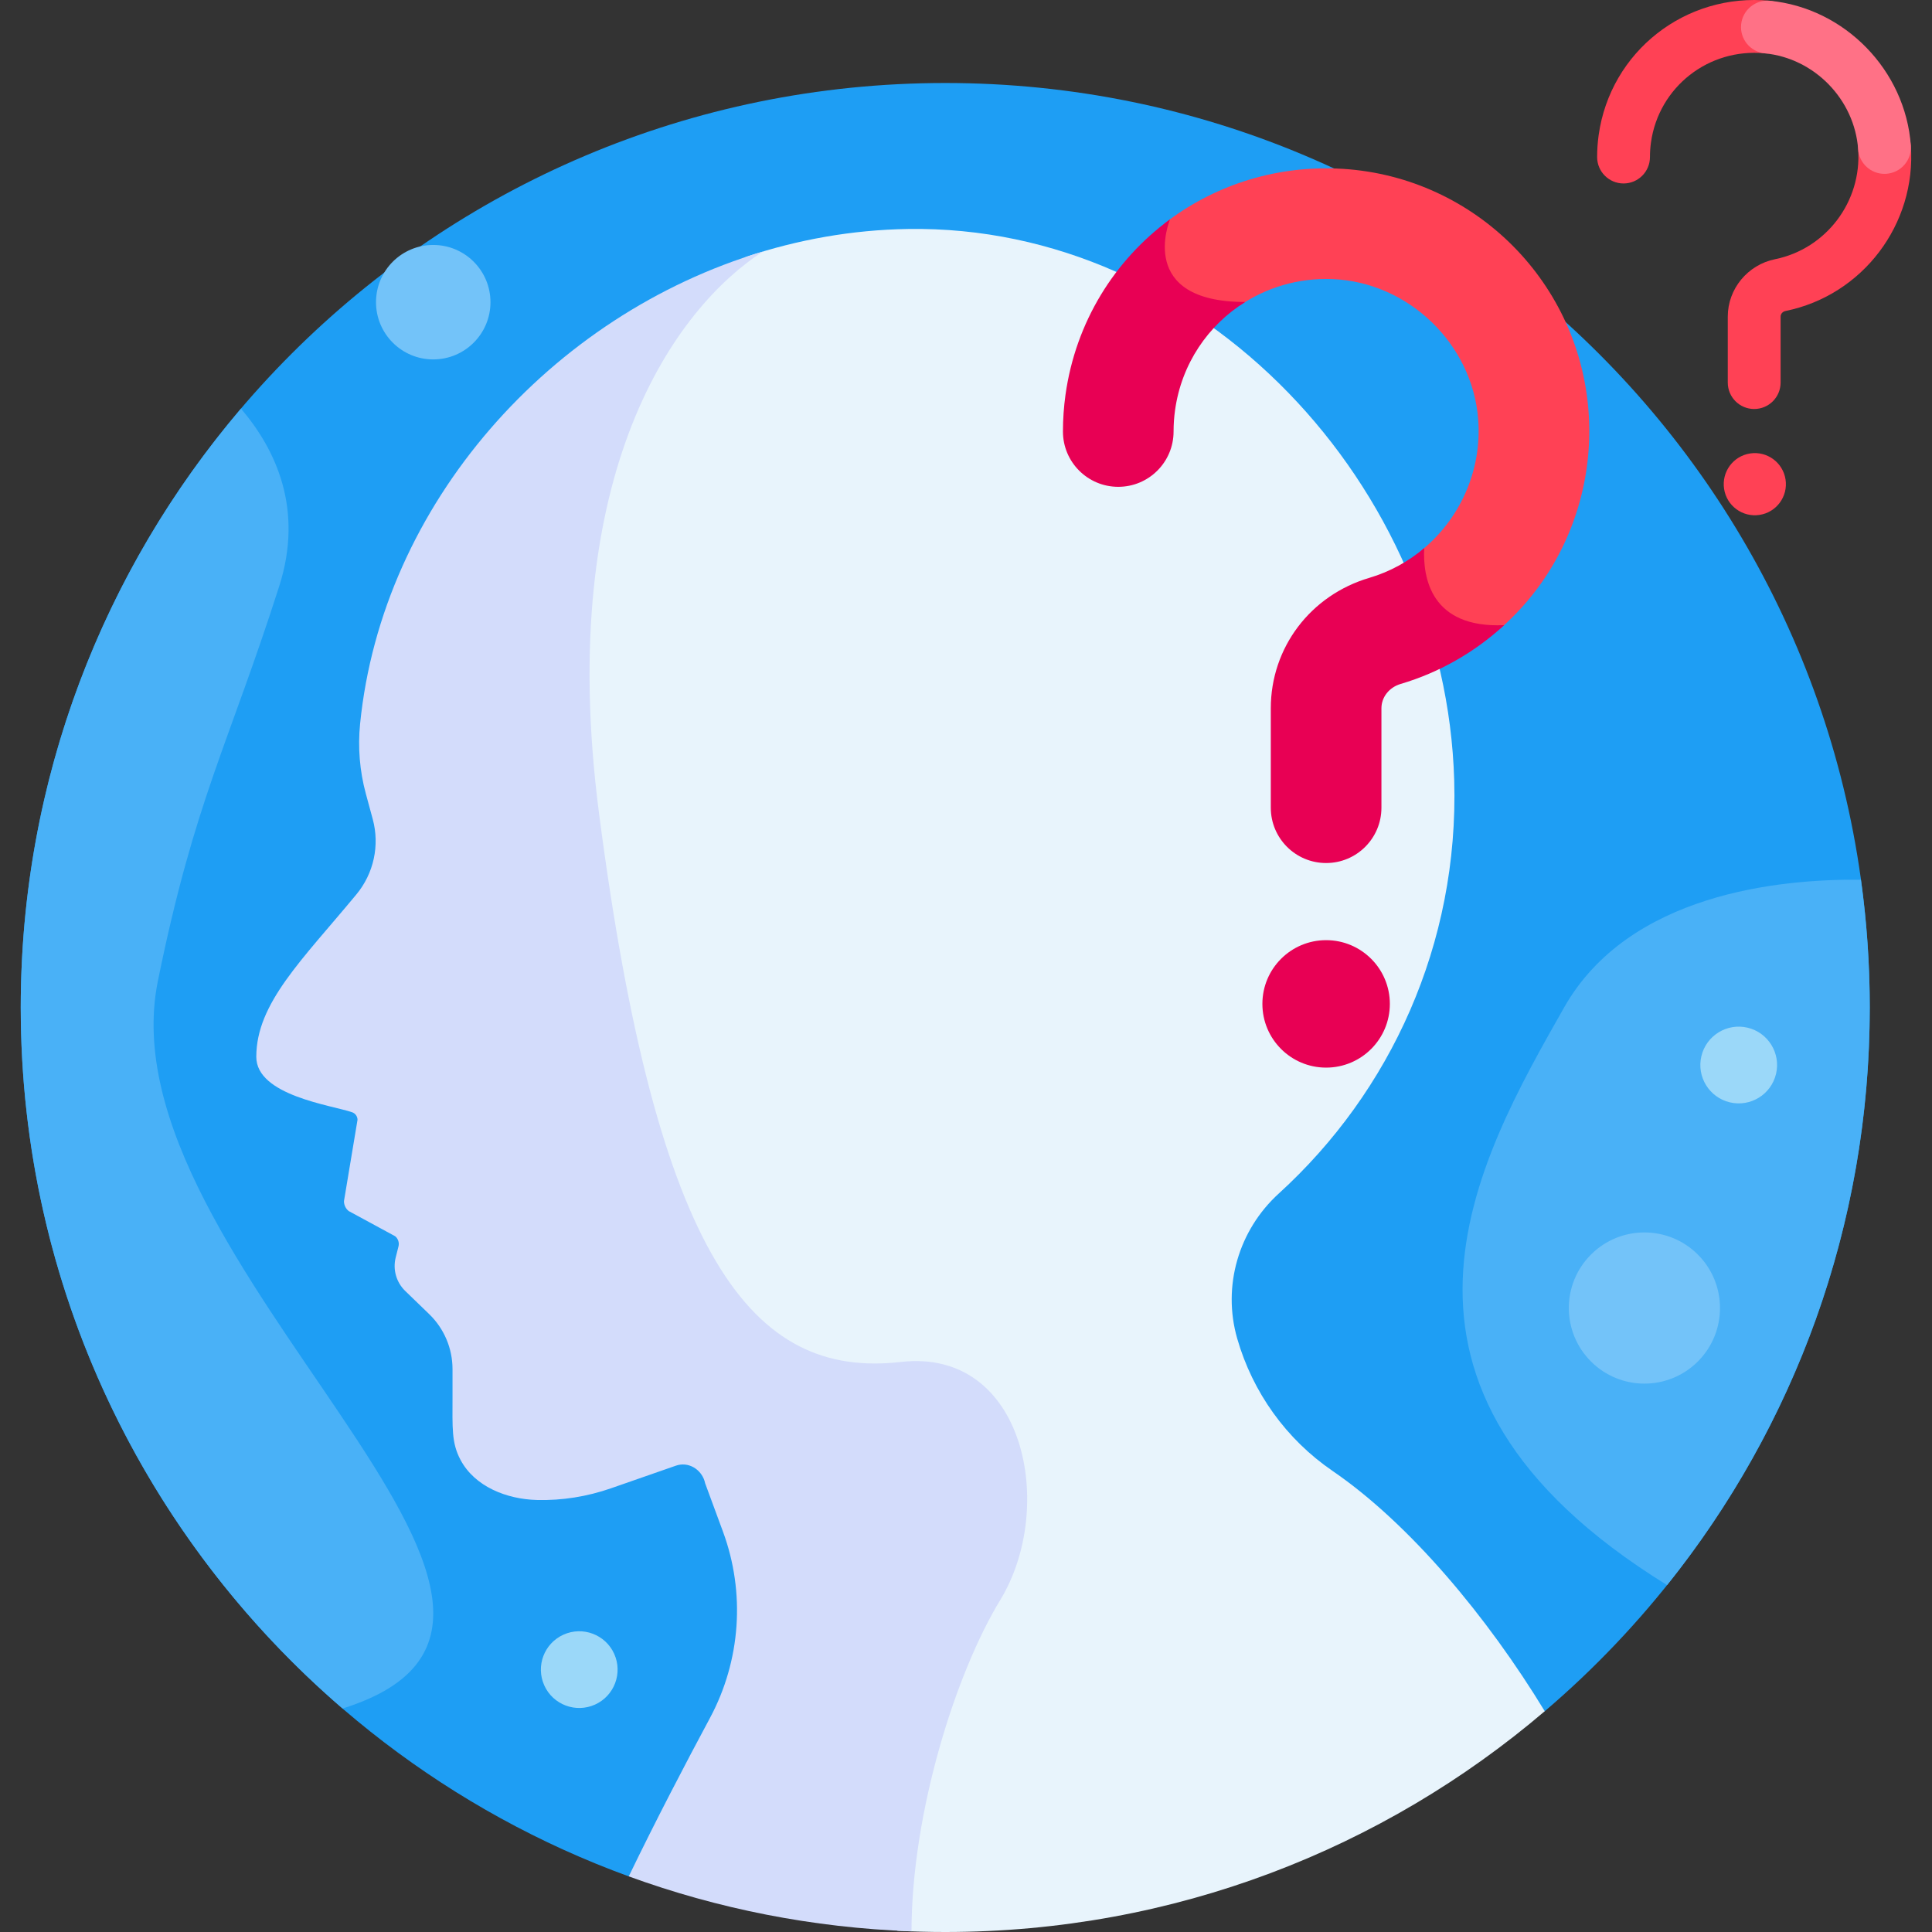 <svg id="Layer_1" enable-background="new 0 0 512 512" height="512" viewBox="0 0 512 512" width="512" xmlns="http://www.w3.org/2000/svg"><rect x="0" y="0" width="512" height="512" fill="#333333" stroke="none"/><g><path d="m409.377 453.49c52.699-44.938 86.127-111.807 86.127-186.493 0-135.311-109.691-245.002-245.002-245.002s-245.003 109.692-245.003 245.003c0 105.849 67.126 196.016 161.13 230.265z" fill="#1e9ef4"/><path d="m353.114 389.789c-12.246-8.377-21.142-20.805-25.242-35.065-3.987-13.868.359-28.723 11.029-38.437 29.554-26.908 47.737-66.087 46.48-109.489-2.258-77.979-66.802-147.341-144.804-146.116-14.761.232-29.187 2.82-42.871 7.385-22.753 15.176-54.385 59.42-42.739 149.235 15.364 118.49 40.673 150.008 80.004 145.513 32.943-3.765 41.257 38.59 26.354 63.062-11.56 18.983-22.977 54.761-23.501 85.799 4.199.214 8.425.323 12.677.323 60.626 0 116.098-22.032 158.876-58.51-15.207-24.991-35.815-49.712-56.263-63.7z" fill="#e8f4fc"/><path d="m238.736 360.933c-39.331 4.495-64.64-27.023-80.004-145.513-11.765-90.734 20.64-134.024 43.437-148.756-56.225 16.789-100.93 66.897-106.742 125.193-.619 6.209-.105 12.48 1.529 18.502l1.824 6.723c1.886 6.954.271 14.386-4.323 19.936-14.438 17.445-26.535 28.851-26.535 43.051 0 10.272 20.004 12.822 25.392 14.69.859.298 1.433 1.104 1.433 2.013l-3.59 21.546c0 1.012.454 1.971 1.236 2.612l12.321 6.682c.795.652 1.142 1.705.891 2.702l-.739 2.932c-.806 3.198.158 6.583 2.529 8.875l6.348 6.138c3.95 3.819 6.18 9.078 6.18 14.573v7.277c0 8.311-.307 12.228 2.133 16.795 3.782 7.081 12.235 10.407 20.261 10.609 6.621.167 13.282-.895 19.62-3.104l17.156-5.979c.2-.07.401-.128.603-.177 3.276-.783 6.506 1.534 7.176 4.836l4.726 12.814c5.975 16.203 4.706 34.186-3.461 49.403-6.433 11.988-14.34 27.12-21.509 41.955 23.506 8.564 48.695 13.616 74.933 14.558.044-31.492 11.716-68.428 23.529-87.825 14.903-24.47 6.589-66.825-26.354-63.061z" fill="#d3dcfb"/><path d="m41.834 260c9.725-47.848 18.746-62.667 32.167-104.667 6.499-20.34-.84-36.145-10.139-47.038-36.39 42.755-58.363 98.159-58.363 158.703 0 74.287 33.068 140.846 85.28 185.776 79.235-24.714-64.116-118.132-48.945-192.774z" fill="#49b1f7"/><path d="m495.503 266.998c0-11.491-.809-22.791-2.34-33.861-21.538-.242-61.544 3.665-78.662 33.861-23.029 40.623-57.697 100.577 27.291 153.069 33.601-41.937 53.711-95.151 53.711-153.069z" fill="#49b1f7"/><g><ellipse cx="464.88" cy="128.427" fill="#ff4155" rx="8.235" ry="8.235" transform="matrix(.989 -.15 .15 .989 -13.986 71.032)"/></g><g><path d="m464.88 108.39c-3.866 0-7-3.134-7-7v-17.496c0-7.333 5.271-13.727 12.533-15.203 13.544-2.754 23.009-15.271 22.017-29.116-.277-3.856 2.625-7.207 6.482-7.483 3.852-.274 7.206 2.626 7.482 6.481 1.495 20.84-12.774 39.685-33.19 43.837-.779.158-1.323.769-1.323 1.484v17.496c-.001 3.866-3.135 7-7.001 7z" fill="#ff4155"/></g><g><path d="m430.257 48.621c-3.866 0-7-3.134-7-7 0-1.938.135-3.889.401-5.797 3.094-22.172 23.039-37.808 45.412-35.62 3.847.379 6.66 3.804 6.281 7.651-.378 3.848-3.795 6.66-7.651 6.282-14.863-1.472-28.123 8.914-30.176 23.622-.177 1.269-.267 2.567-.267 3.861 0 3.867-3.134 7.001-7 7.001z" fill="#ff4155"/></g><path d="m351.435 249.152c-9.328 0-16.889 7.562-16.889 16.89 0 9.327 7.561 16.889 16.889 16.889s16.889-7.562 16.889-16.889c0-9.328-7.561-16.89-16.889-16.89z" fill="#e80054"/><path d="m309.945 73.49c3.15 4.749 9.394 7.27 18.561 7.515 6.988-4.788 15.541-7.412 24.659-7.041 20.091.83 37.033 17.155 38.572 37.165 1.057 13.743-5.02 26.797-15.354 34.99-.106 4.659.751 10.82 5.082 15.236 3.604 3.674 8.974 5.451 16.011 5.346 4.129-3.63 7.851-7.741 11.041-12.277 9.275-13.191 13.698-29.365 12.454-45.543-2.704-35.15-31.333-62.755-66.595-64.211-17.149-.699-33.134 4.766-45.729 14.515-.86 2.818-2.152 9.106 1.298 14.305z" fill="#ff4155"/><g><path d="m499.405 46.073c-3.638 0-6.71-2.813-6.975-6.499-.948-13.21-11.579-24.146-24.729-25.437-3.848-.378-6.66-3.804-6.282-7.651s3.812-6.655 7.65-6.282c19.85 1.95 35.896 18.444 37.325 38.368.277 3.856-2.625 7.206-6.481 7.483-.171.012-.34.018-.508.018z" fill="#ff7186"/></g><ellipse cx="460.668" cy="282.167" fill="#9bd8f9" rx="10.167" ry="10.167" transform="matrix(.231 -.973 .973 .231 79.814 665.29)"/><ellipse cx="153.471" cy="442.607" fill="#9bd8f9" rx="10.167" ry="10.167" transform="matrix(.911 -.412 .412 .911 -168.662 102.483)"/><ellipse cx="435.869" cy="346.632" fill="#73c3f9" rx="20.035" ry="20.035" transform="matrix(.707 -.707 .707 .707 -117.442 409.732)"/><circle cx="114.813" cy="80.083" fill="#73c3f9" r="15.167"/><g fill="#e80054"><path d="m296.35 129.013c8.096 0 14.659-6.563 14.659-14.659 0-1.894.131-3.798.391-5.656 1.715-12.293 8.764-22.552 18.599-28.669h-.001c-28.842 0-20.121-21.434-19.921-21.917-14.659 10.755-25.013 27.18-27.715 46.535-.446 3.197-.672 6.464-.672 9.706 0 8.097 6.563 14.66 14.66 14.66z"/><path d="m398.629 165.673c-19.423.852-21.586-12.555-21.201-20.417-4.164 3.535-9.072 6.264-14.532 7.876-15.623 4.614-26.121 18.507-26.121 34.569v26.35c0 8.096 6.563 14.66 14.659 14.66s14.659-6.563 14.659-14.66v-26.35c0-2.956 2.052-5.549 5.106-6.451 10.219-3.016 19.616-8.396 27.43-15.577z"/></g></g></svg>